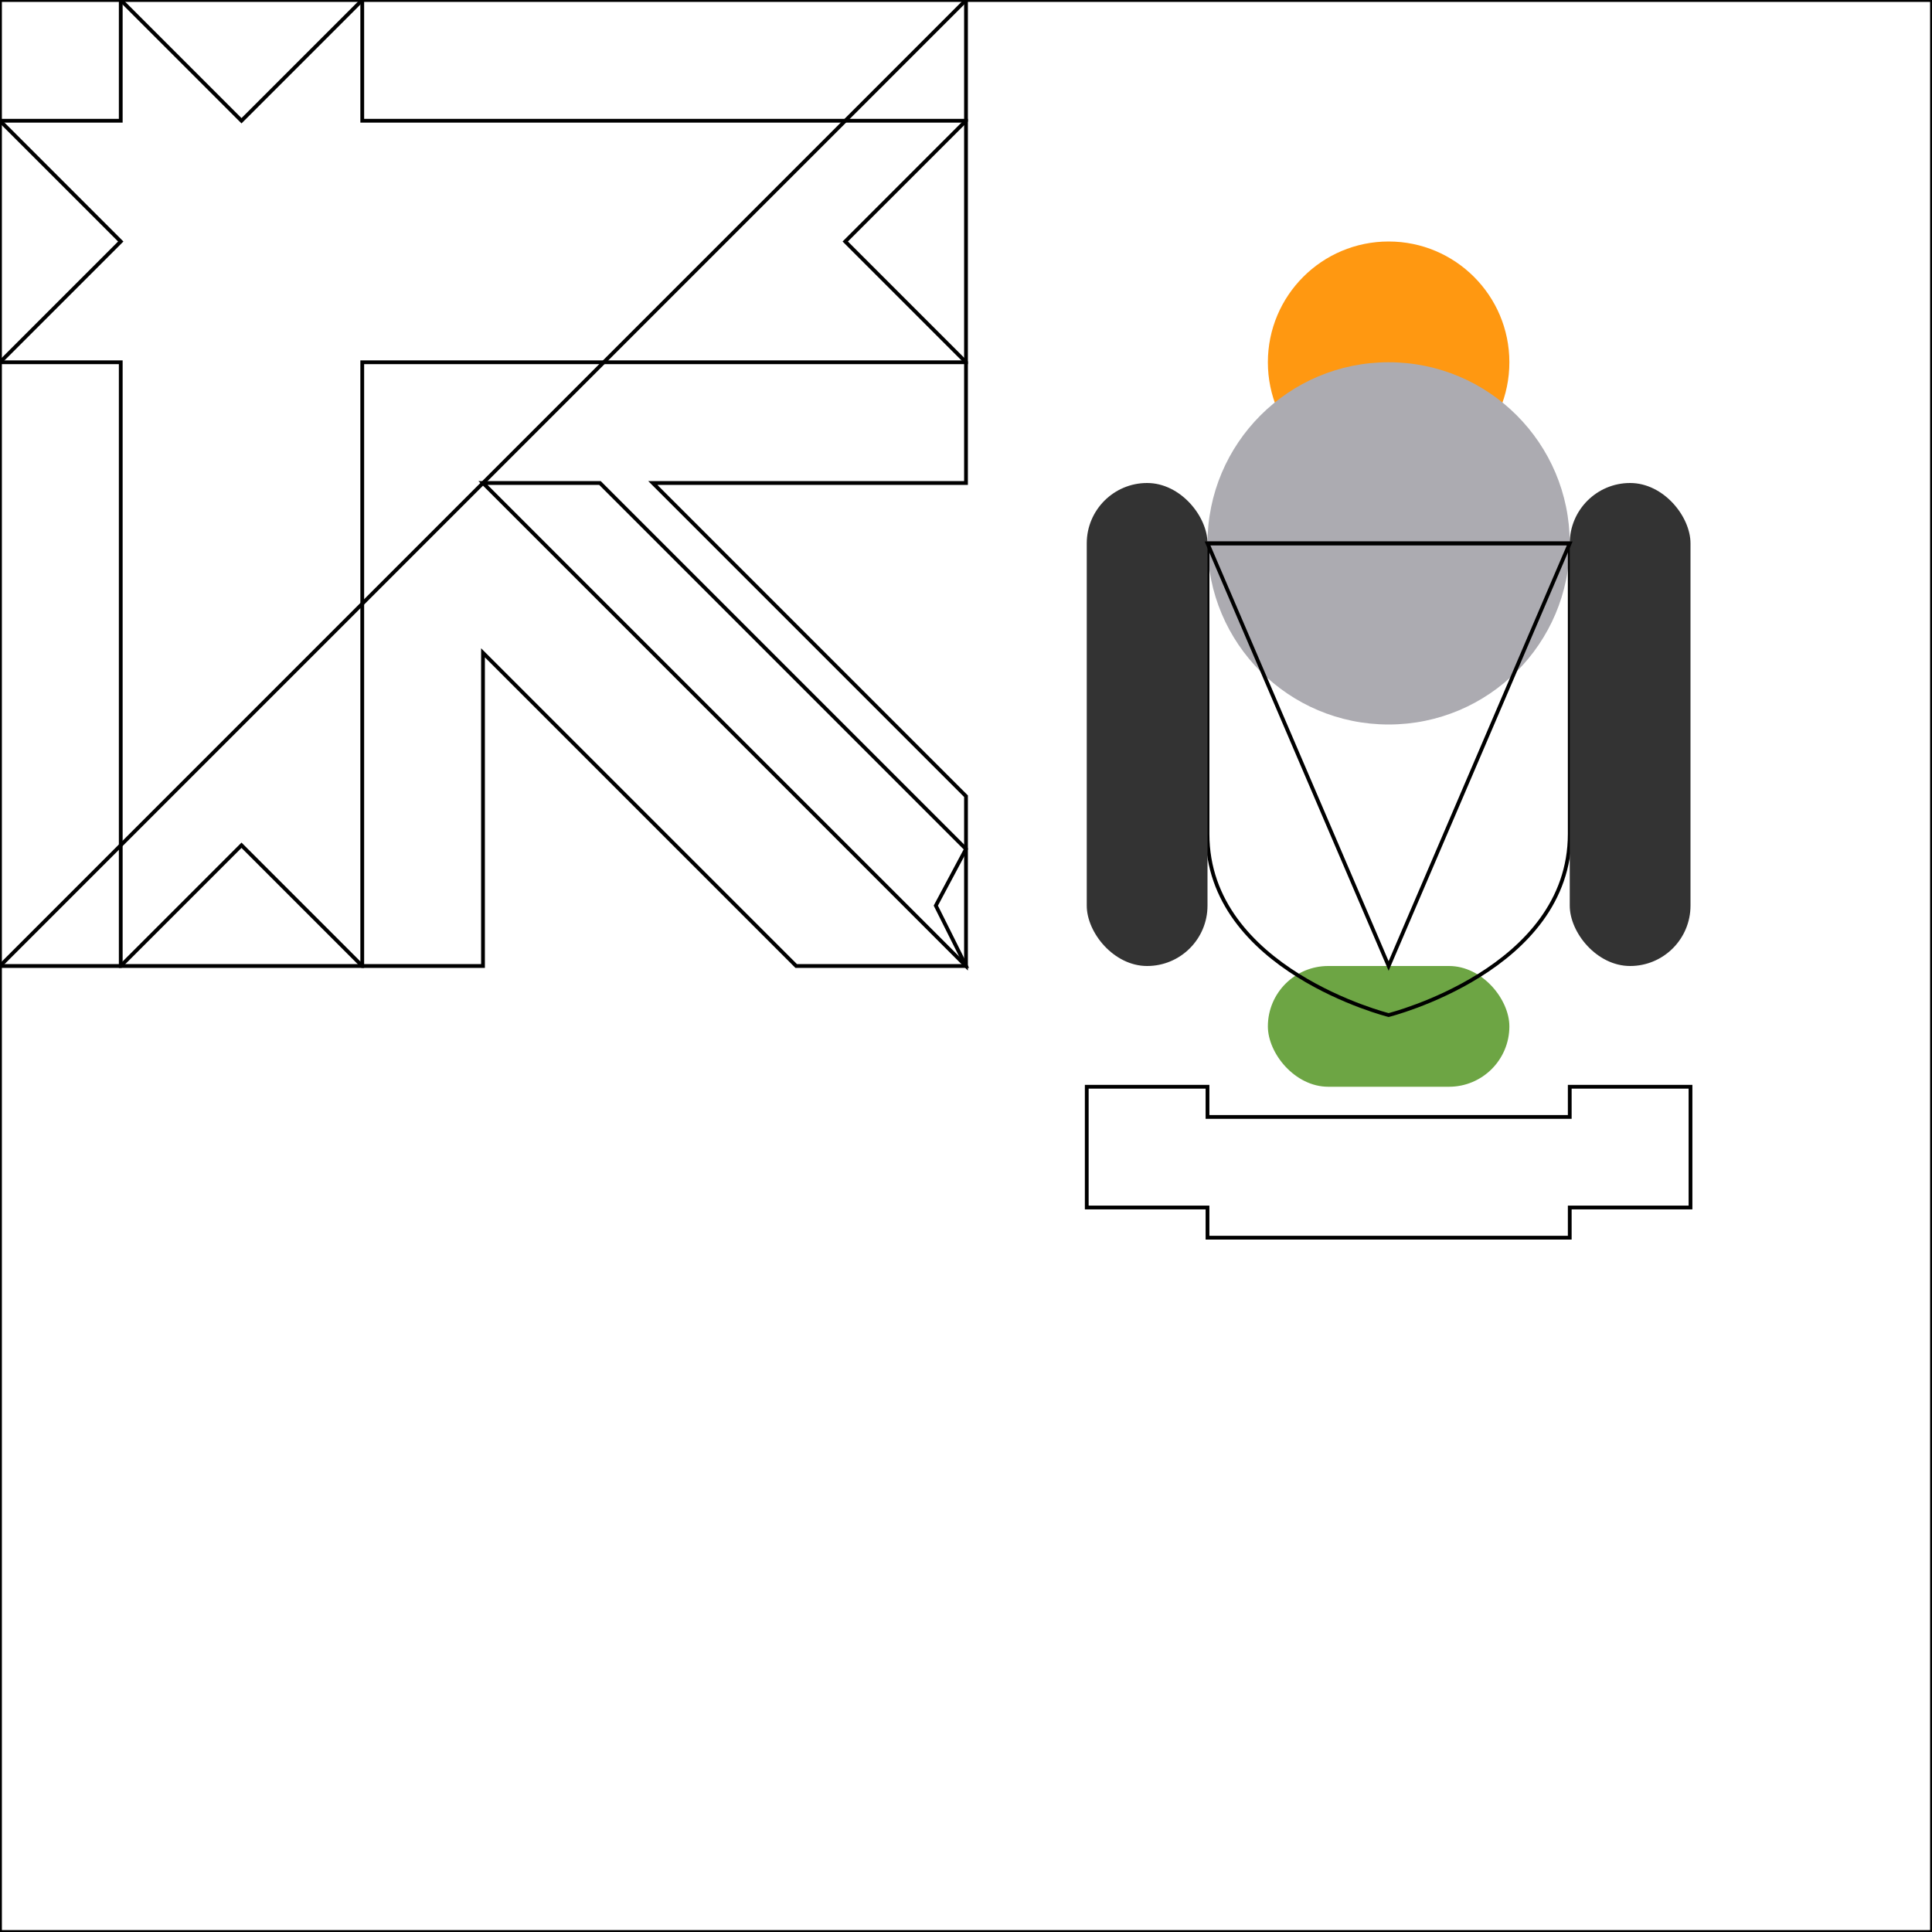 <svg xmlns="http://www.w3.org/2000/svg" width="512" height="512" viewBox="0 0 512 512">
  <mask id="a">
    <circle cx="256" cy="256" r="256" fill="#fff"/>
  </mask>
  <g>
    <path fill="none" d="M256 0h256v512H0V256Z" stroke="currentColor" stroke-width="1"/>
    <path fill="none" d="M0 0v32l32 32L0 96v160h32l32-32 32 32h32v-83l83 83h45l-8-16 8-15v-14l-83-83h83V96l-32-32 32-32V0H96L64 32 32 0Z" stroke="currentColor" stroke-width="1"/>
    <path fill="none" d="M32 0v32H0v64h32v160h64V96h160V32H96V0Zm96 128 128 128v-31l-97-97z" stroke="currentColor" stroke-width="1"/>
    <rect width="64" height="32" x="336" y="256" fill="#6da544" rx="16" ry="16"/>
    <circle cx="368" cy="96" r="32" fill="#ff9811"/>
    <circle cx="368" cy="144" r="48" fill="#acabb1"/>
    <path fill="none" d="M320 144v77c0 36 48 48 48 48s48-12 48-48v-77z" stroke="currentColor" stroke-width="1"/>
    <rect width="32" height="128" x="288" y="128" fill="#333" rx="16" ry="16"/>
    <rect width="32" height="128" x="416" y="128" fill="#333" rx="16" ry="16"/>
    <path fill="none" d="m320 144 48 112 48-112z" stroke="currentColor" stroke-width="1"/>
    <path fill="none" d="M288 288v32h32v8h96v-8h32v-32h-32v8h-96v-8z" stroke="currentColor" stroke-width="1"/>
  </g>
</svg>
